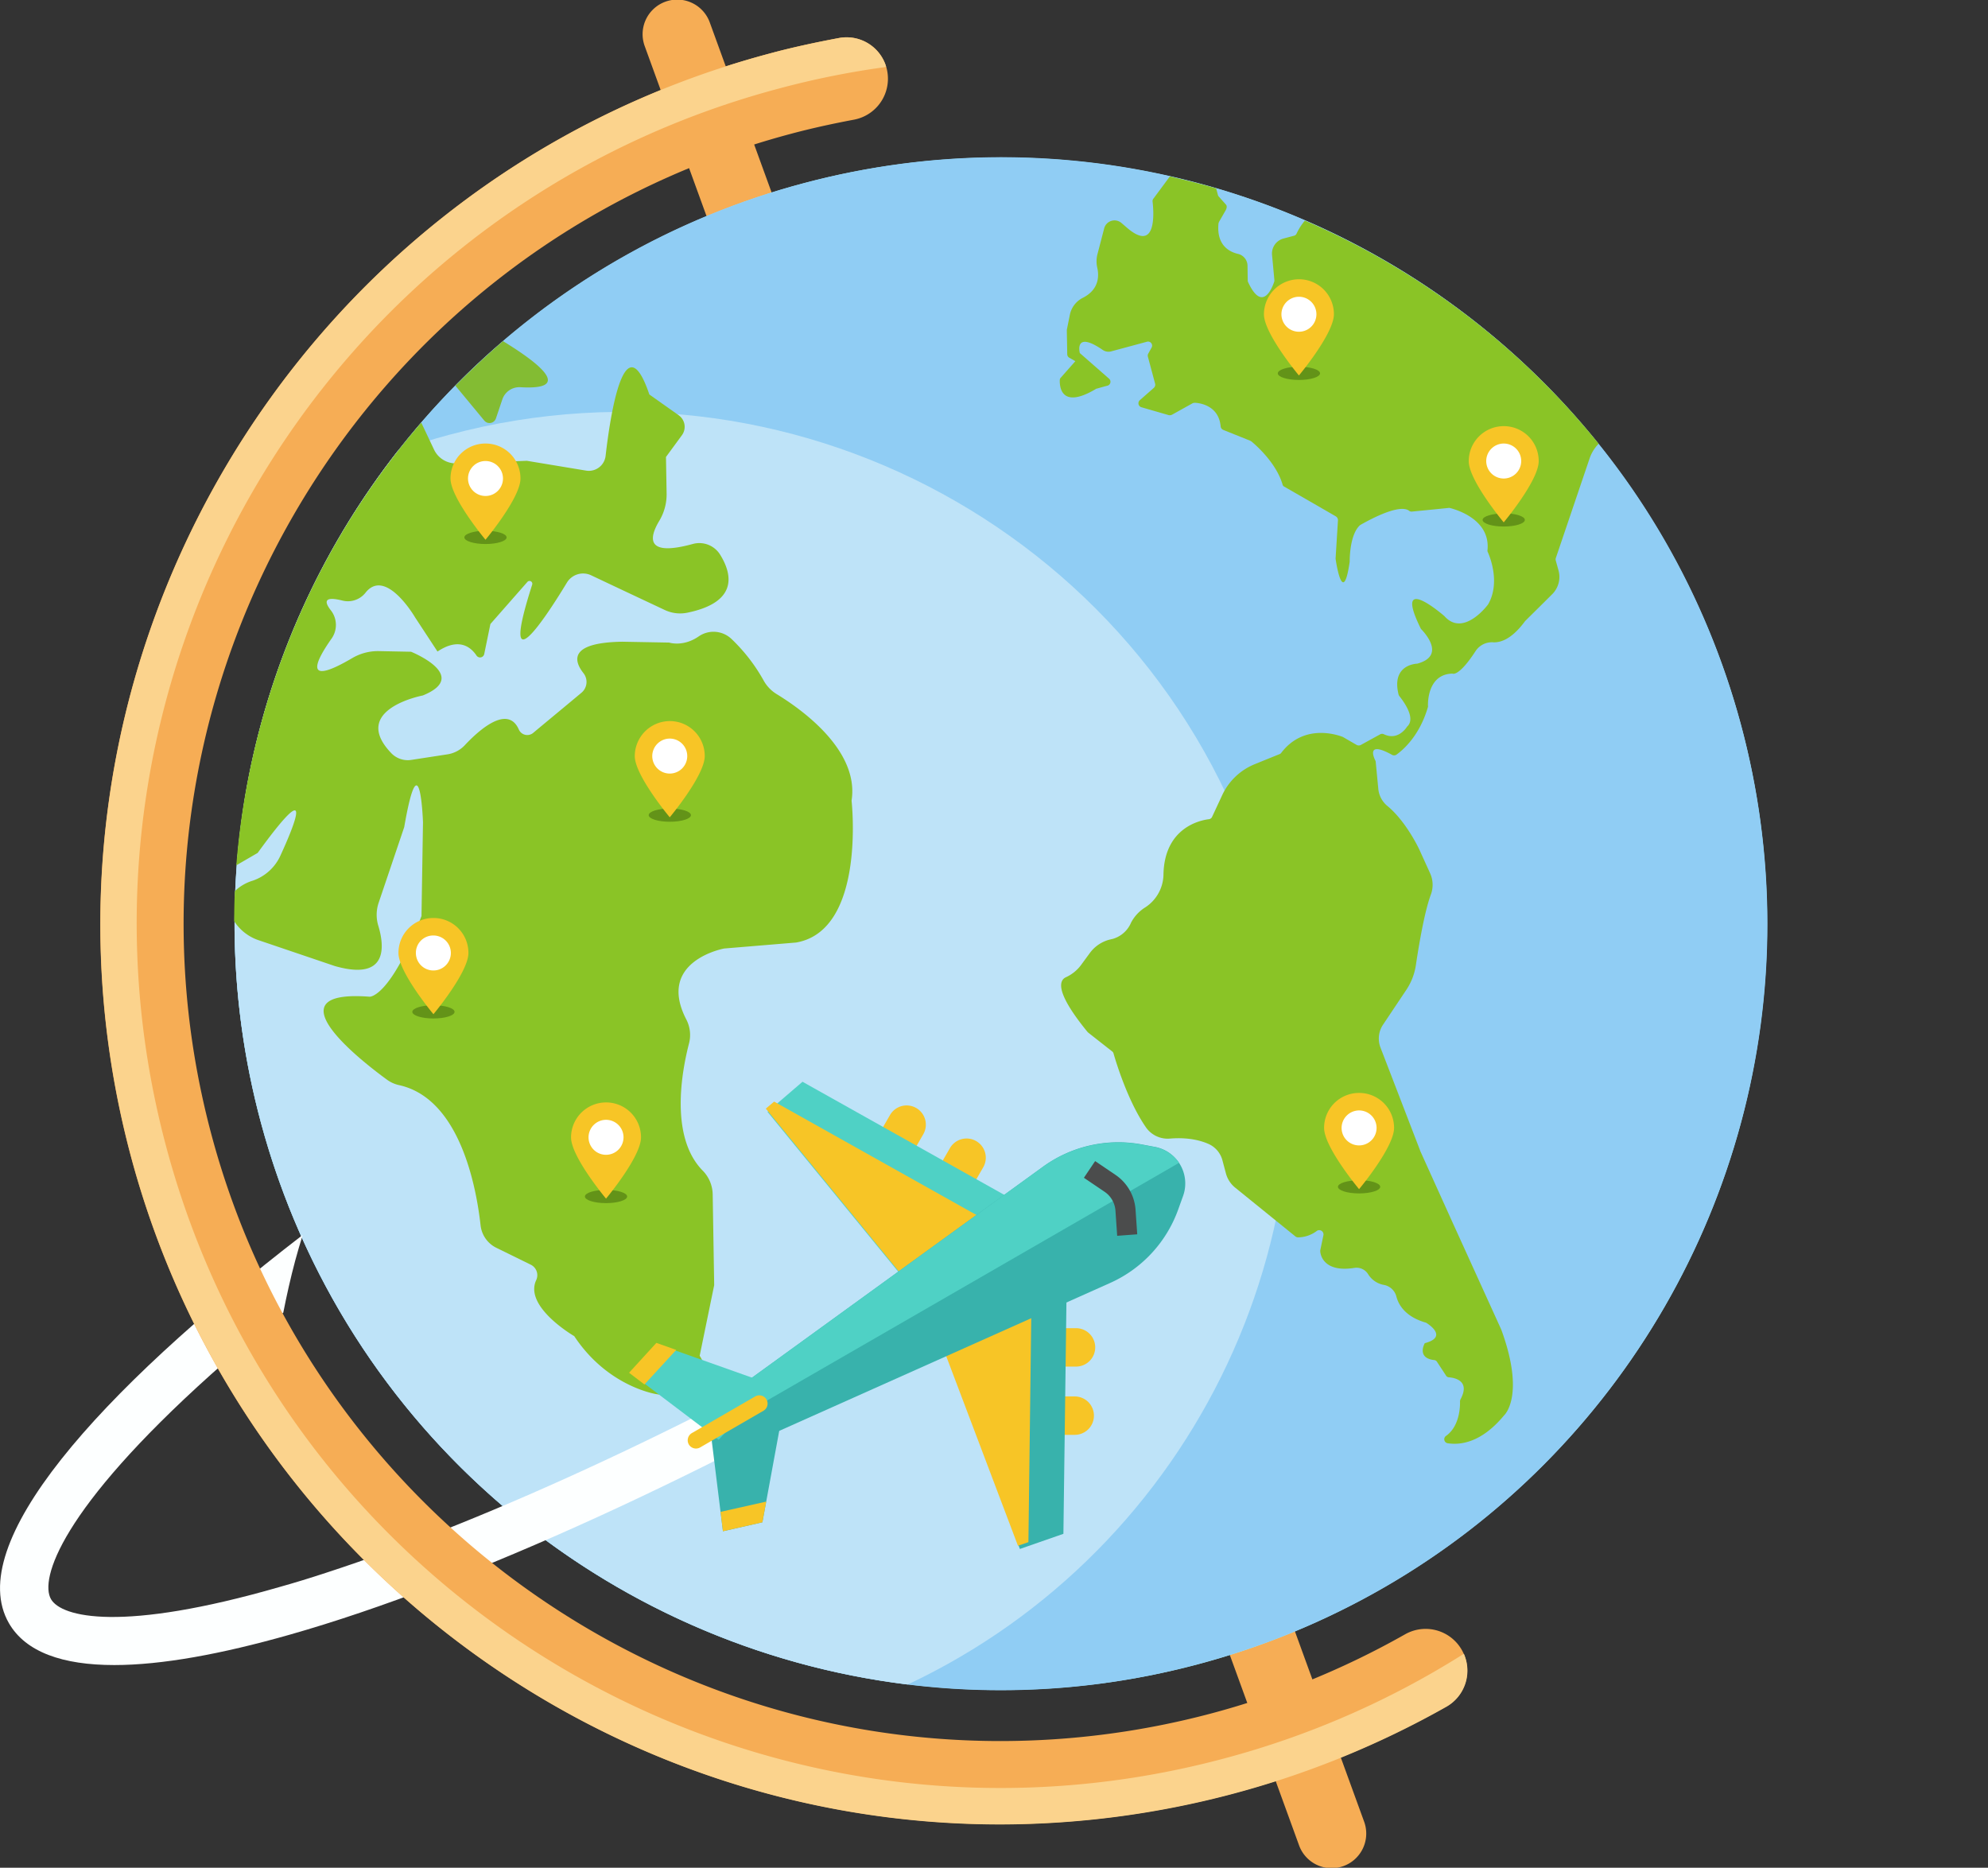 <svg id="Layer_1" data-name="Layer 1" xmlns="http://www.w3.org/2000/svg" viewBox="0 0 931.89 875.49"><rect x="0" y="0" width="931.89" height="875.49" fill="#333333" stroke="none"/><defs><style>.cls-1{fill:#f6ad55;}.cls-2{fill:#a2ecf4;}.cls-3{fill:#90cdf4;}.cls-4{fill:#bee3f8;}.cls-5{fill:#8ac426;}.cls-6{fill:#83bc33;}.cls-7{fill:#639318;}.cls-8{fill:#f7c526;}.cls-9{fill:#fff;}.cls-10{fill:none;}.cls-11{fill:#fdffff;}.cls-12{fill:#fbd38d;}.cls-13{fill:#38b2ac;}.cls-14{fill:#4fd1c5;}.cls-15{fill:#4b4c4c;}</style></defs><g id="OBJECT"><path class="cls-1" d="M850.93,1127.05l-306.6-843a16.23,16.23,0,1,1,30.5-11.1l306.6,843a16.23,16.23,0,1,1-30.5,11.1Z" transform="translate(-242.05 -262.25)"/><circle class="cls-2" cx="469.18" cy="432.99" r="359.2"/><path class="cls-3" d="M428.63,473.55a357,357,0,0,1,189.7-125.3c191.6-51.3,388.6,62.4,439.9,254s-62.4,388.6-254,439.9a356,356,0,0,1-136.7,9.7c-141-17.3-264.1-117.9-303.2-263.6C333.93,674.75,361.33,559.45,428.63,473.55Z" transform="translate(-242.05 -262.25)"/><path class="cls-4" d="M428.53,473.55c7.9-2.8,15.9-5.3,24.1-7.5,167.1-44.7,338.9,54.4,383.7,221.5,39.8,148.7-34.3,301-168.8,364.3-141-17.3-264.1-117.9-303.2-263.6C333.93,674.75,361.33,559.45,428.53,473.55Z" transform="translate(-242.05 -262.25)"/><path class="cls-5" d="M991.43,470.25a360.28,360.28,0,0,0-137.7-104.6,27.81,27.81,0,0,0-3.9,6.1,1.72,1.72,0,0,1-1.2,1l-4.9,1.3a7.27,7.27,0,0,0-5.4,7.7l1.1,11.8a2.2,2.2,0,0,1-.1.8c-.8,2.4-5.4,14.8-12.2.2a1.88,1.88,0,0,1-.2-.8l-.1-7a5.75,5.75,0,0,0-4.5-5.5c-4.3-1-10.1-4.3-9.1-14.3a6.89,6.89,0,0,1,.3-.8l3.1-5.4q.9-1.8,0-2.7l-3.3-3.7a2,2,0,0,1-.4-.8l-.8-3c-7.1-2.1-14.4-3.9-21.7-5.6l-7.7,10.4a1.79,1.79,0,0,0-.4,1.4c.5,4.2,2.3,24.9-12.4,11.9l-2.1-1.8a5,5,0,0,0-8.2,2.5l-3.1,11.9a13.41,13.41,0,0,0-.1,6.6c.8,3.7.9,10.1-6.8,14a11.47,11.47,0,0,0-6,7.6l-1.4,6.9a3.75,3.75,0,0,0-.1.8l.2,11.2a1.9,1.9,0,0,0,1,1.6l2.8,1.6-6.8,7.7a1.66,1.66,0,0,0-.5,1.2c-.1,3,.6,13.8,16.8,4.2a.52.52,0,0,1,.4-.2c.8-.2,3.1-.9,5.1-1.4a1.91,1.91,0,0,0,.8-3.3l-13.7-12s-2.9-10.8,10.7-1.5a4.75,4.75,0,0,0,4,.7l16.7-4.5a1.9,1.9,0,0,1,2.2,2.8l-1.5,2.7a2,2,0,0,0-.2,1.5l3.4,12.7a2,2,0,0,1-.6,1.9l-6.6,5.8a1.94,1.94,0,0,0,.8,3.3l12.8,3.7a2.51,2.51,0,0,0,1.5-.2l9.7-5.4a3,3,0,0,1,1-.2c2.4.1,11.2,1.3,12.1,11a2,2,0,0,0,1.2,1.7l12.7,5.1c.2.1.3.2.5.3,1.6,1.3,11.5,9.7,14.6,20.1a1.55,1.55,0,0,0,.8,1.1c3.5,2,20,11.5,24.3,14a2.14,2.14,0,0,1,.9,1.8l-1.1,17.7v.4c.3,2.1,3.5,22.7,6.6,1.3v-.3c0-1.3.1-12.4,4.7-16.7.1-.1.3-.2.4-.3,2-1.1,17.5-10.1,22.6-6.7a1.87,1.87,0,0,0,1.4.5c3.3-.3,15.2-1.5,17.2-1.7.2-.1.4,0,.6,0,2.4.6,19.1,5.1,17.7,19.7a1.41,1.41,0,0,0,.1.9c1.1,2.4,5.9,14.4.3,24.4-.1.1-.1.2-.2.3-1.1,1.5-11.9,15-20.4,5.4,0,0-24.5-21.4-11.1,5.8a2.18,2.18,0,0,0,.4.5c1.6,1.7,11.4,12.4-2.1,16,0,0-12.2.2-8.7,14.4a2,2,0,0,0,.4.8c1.4,1.8,8.1,10.3,3.6,14.3,0,0-4,6.8-10.8,3.6a1.91,1.91,0,0,0-1.8,0l-9.1,5a2.12,2.12,0,0,1-1.9,0l-6.4-3.7a.35.35,0,0,0-.2-.1c-1.6-.6-17.9-6.8-28.8,7.5a1.56,1.56,0,0,1-.8.6c-1.5.6-6.7,2.7-11.6,4.7a28.74,28.74,0,0,0-15.3,14.6l-4.7,10.1a1.92,1.92,0,0,1-1.5,1.1c-4.3.5-21,4.1-21.3,26.2a18.68,18.68,0,0,1-8.5,15.1,18.56,18.56,0,0,0-6.7,7.2,13.27,13.27,0,0,1-8.6,7.6l-1.3.3a16.69,16.69,0,0,0-9.4,6.3l-4.4,6a18.28,18.28,0,0,1-6.9,5.4c-3.1,1.5-5.1,6.9,10.2,25.6l.3.3,11.2,8.8a1.69,1.69,0,0,1,.7,1c1,3.5,6.5,22,15.1,34.5a12.42,12.42,0,0,0,11.3,5.4c4.8-.4,11.7-.3,18.1,2.5a11.68,11.68,0,0,1,6.6,7.9l1.6,6a12.93,12.93,0,0,0,4.2,6.5l28.4,23a2.1,2.1,0,0,0,1.1.4,14.84,14.84,0,0,0,9-3.1,2,2,0,0,1,3,2l-1.5,7.2v.5c.1,1.7,1.7,10,16.1,7.7a6.38,6.38,0,0,1,6.3,2.9,10.91,10.91,0,0,0,7.5,5.1,7.42,7.42,0,0,1,5.8,5.5c1.1,4.1,4.4,9.5,13.9,12.2,0,0,11.1,6.5-.6,9.6,0,0-4,6.9,4.3,7.9a1.72,1.72,0,0,1,1.4.8l4.2,6.4a1.69,1.69,0,0,0,1.4.9c2.7.2,10.2,1.6,5.4,10.4a2.92,2.92,0,0,0-.2.9c.1,2.2-.1,11.7-6.6,16.2a1.9,1.9,0,0,0,.8,3.4c5.7.9,15.7,0,26.5-13.1,0,0,10.1-9-1.4-40.3-.1-.1-.1-.1-.1-.2L922.83,835l-15.1-33.4v-.1l-18.6-48.3a11.72,11.72,0,0,1,1.2-10.6l11.1-16.6a28.4,28.4,0,0,0,4.3-11.2c1.3-8.8,4-25,7-33.1a13.1,13.1,0,0,0-.3-10.1l-5-11s-6.1-13.3-15.2-20.7a11.81,11.81,0,0,1-4.1-8l-1.2-12.5a1.45,1.45,0,0,0-.2-.7c-.8-1.6-4.2-9.3,7.9-2.6a2,2,0,0,0,2-.1c2.8-2,10.7-8.5,14.7-22.1a1.27,1.27,0,0,0,.1-.6c-.1-2,0-15.1,11.5-15.3,0,0,2.8,1.7,10.7-10.4a9.2,9.2,0,0,1,8.1-4.3c3.5.3,8.9-1.3,15.2-9.9l.2-.2c.8-.8,7.7-7.6,12.5-12.4a11.4,11.4,0,0,0,3-11.1l-1.3-4.7a2,2,0,0,1,0-1.1l15.8-46.6A18.21,18.21,0,0,1,991.43,470.25Z" transform="translate(-242.05 -262.25)"/><path class="cls-5" d="M352.83,667.85l10-5.8c27.1-37.3,17.5-13.6,10.6,1.4a22,22,0,0,1-12.9,11.6,20.85,20.85,0,0,0-8.4,4.9q-.3,7-.3,14.1a21.88,21.88,0,0,0,11.7,9l35.4,12c25.4,7.3,23.2-9.7,20.5-18.7a17.65,17.65,0,0,1,.1-10.9l12-35.5c7.4-42.6,8.8-2.3,8.8-2.3l-.7,44c-14.8,38.4-24.3,37.8-24.3,37.8-47.1-3.6-4.2,29.9,8,38.8a15.07,15.07,0,0,0,5.6,2.6c29,6.2,36.5,48.7,38.4,65.8a13.37,13.37,0,0,0,7.4,10.5l16.1,7.9a5.48,5.48,0,0,1,2.5,7.4c-5.6,12.5,17.9,26.1,17.9,26.1,15.8,23.9,38.6,27.2,38.6,27.2,36,6,20.2-18,20.2-18l6.8-33.1-.7-42.5a16.26,16.26,0,0,0-4.7-11.2c-15.5-15.8-9.8-46.5-6.4-59.6a15.8,15.8,0,0,0-1.2-11.1c-14.4-27.6,17.7-33.4,17.7-33.4l33.7-2.8c32.9-5.7,26-66.5,26-66.5,3.8-24.1-24.7-43.6-35.2-50a17.24,17.24,0,0,1-5.9-6.1,81.84,81.84,0,0,0-15.3-19.8,12.21,12.21,0,0,0-15.1-1.2c-7.4,5.2-14,3-14,3l-22-.4c-25.3.4-22.6,9.1-18.2,14.7a6.61,6.61,0,0,1-.9,9.2c-6.2,5.2-16.5,13.7-22.6,18.8a4.33,4.33,0,0,1-6.8-1.6c-5.3-11.9-19,.7-25.2,7.3a14.1,14.1,0,0,1-8.3,4.4l-16.9,2.6a10.72,10.72,0,0,1-9.3-3.1c-19.8-20.6,14.7-27.1,14.7-27.1,22.6-9.2-5.5-20.5-5.5-20.5l-15.2-.3a23.78,23.78,0,0,0-12.4,3.3c-24,14.1-16.4.4-9.7-9.1a11.1,11.1,0,0,0-.2-13.2c-5-6.3.1-6,5.3-4.7a10.52,10.52,0,0,0,10.8-3.6c9.5-12.2,23.3,11.5,23.3,11.5l10.5,16c9.9-6.6,15.5-2.3,18.3,1.9a2,2,0,0,0,3.6-.7l2.9-14.1,17.4-19.8a1.32,1.32,0,0,1,2.2,1.3c-15.9,49.5,6.5,15.2,16.2-.8a8.86,8.86,0,0,1,11.5-3.5c9.7,4.6,26.5,12.5,34.6,16.3a16.87,16.87,0,0,0,10.4,1.2c24.8-5.1,20.6-19,15.2-27.5a11.49,11.49,0,0,0-12.7-4.7c-23,6.3-19.8-3.8-15.8-10.6a24.09,24.09,0,0,0,3.6-13l-.3-17.2,7.4-10.1a6.66,6.66,0,0,0-1.5-9.5l-13.7-9.7c-11.6-34.3-18.3,9.5-20.5,28.8a7.91,7.91,0,0,1-9.1,6.9l-27.8-4.6-33,1.2a11.29,11.29,0,0,1-10.5-6.4l-6-12.7A361,361,0,0,0,352.83,667.85Z" transform="translate(-242.05 -262.25)"/><path class="cls-6" d="M477.83,422.15c-7.7,6.7-15.2,13.7-22.3,20.9l13.5,16.3a3.17,3.17,0,0,0,5.5-1l3-8.9a8.45,8.45,0,0,1,8.5-5.7C513.13,445.35,490.93,430.15,477.83,422.15Z" transform="translate(-242.05 -262.25)"/><path class="cls-7" d="M850.93,434.15c5.5,0,9.9,1.4,9.9,3.1s-4.4,3.1-9.9,3.1-9.9-1.4-9.9-3.1S845.43,434.15,850.93,434.15Z" transform="translate(-242.05 -262.25)"/><path class="cls-8" d="M850.93,393.15a16.35,16.35,0,0,1,16.4,16.4c0,9.1-16.4,28.7-16.4,28.7s-16.4-19.6-16.4-28.7A16.47,16.47,0,0,1,850.93,393.15Z" transform="translate(-242.05 -262.25)"/><path class="cls-9" d="M850.93,401.35a8.2,8.2,0,1,1-8.2,8.2A8.24,8.24,0,0,1,850.93,401.35Z" transform="translate(-242.05 -262.25)"/><path class="cls-7" d="M946.93,502.85c5.5,0,9.9,1.4,9.9,3.1s-4.4,3.1-9.9,3.1-9.9-1.4-9.9-3.1S941.53,503,946.93,502.85Z" transform="translate(-242.05 -262.25)"/><path class="cls-8" d="M946.93,462a16.35,16.35,0,0,1,16.4,16.4c0,9.1-16.4,28.7-16.4,28.7s-16.4-19.6-16.4-28.7A16.41,16.41,0,0,1,946.93,462Z" transform="translate(-242.05 -262.25)"/><path class="cls-9" d="M946.93,470.15a8.2,8.2,0,1,1-8.2,8.2A8.24,8.24,0,0,1,946.93,470.15Z" transform="translate(-242.05 -262.25)"/><ellipse class="cls-7" cx="313.98" cy="382.09" rx="9.9" ry="3.1"/><path class="cls-8" d="M556,600.25a16.35,16.35,0,0,1,16.4,16.4c0,9.1-16.4,28.7-16.4,28.7s-16.4-19.6-16.4-28.7A16.47,16.47,0,0,1,556,600.25Z" transform="translate(-242.05 -262.25)"/><path class="cls-9" d="M556,608.45a8.2,8.2,0,1,1-8.2,8.2A8.24,8.24,0,0,1,556,608.45Z" transform="translate(-242.05 -262.25)"/><path class="cls-7" d="M879.13,815.45c5.5,0,9.9,1.4,9.9,3.1s-4.4,3.1-9.9,3.1-9.9-1.4-9.9-3.1S873.63,815.55,879.13,815.45Z" transform="translate(-242.05 -262.25)"/><path class="cls-8" d="M879.13,774.55a16.35,16.35,0,0,1,16.4,16.4c0,9.1-16.4,28.7-16.4,28.7s-16.4-19.6-16.4-28.7A16.35,16.35,0,0,1,879.13,774.55Z" transform="translate(-242.05 -262.25)"/><path class="cls-9" d="M879.13,782.75a8.2,8.2,0,1,1-8.2,8.2A8.24,8.24,0,0,1,879.13,782.75Z" transform="translate(-242.05 -262.25)"/><path class="cls-7" d="M469.63,511.05c5.5,0,9.9,1.4,9.9,3.1s-4.4,3.1-9.9,3.1-9.9-1.4-9.9-3.1S464.13,511.05,469.63,511.05Z" transform="translate(-242.05 -262.25)"/><path class="cls-8" d="M469.63,470.15a16.35,16.35,0,0,1,16.4,16.4c0,9.1-16.4,28.7-16.4,28.7s-16.4-19.6-16.4-28.7A16.35,16.35,0,0,1,469.63,470.15Z" transform="translate(-242.05 -262.25)"/><circle class="cls-9" cx="227.58" cy="224.29" r="8.2"/><path class="cls-7" d="M445.23,733.45c5.5,0,9.9,1.4,9.9,3.1s-4.4,3.1-9.9,3.1-9.9-1.4-9.9-3.1S439.73,733.45,445.23,733.45Z" transform="translate(-242.05 -262.25)"/><path class="cls-8" d="M445.23,692.55a16.35,16.35,0,0,1,16.4,16.4c0,9.1-16.4,28.7-16.4,28.7s-16.4-19.6-16.4-28.7A16.35,16.35,0,0,1,445.23,692.55Z" transform="translate(-242.05 -262.25)"/><path class="cls-9" d="M445.23,700.75A8.2,8.2,0,1,1,437,709,8.11,8.11,0,0,1,445.23,700.75Z" transform="translate(-242.05 -262.25)"/><path class="cls-7" d="M526.13,820c5.5,0,9.9,1.4,9.9,3.1s-4.4,3.1-9.9,3.1-9.9-1.4-9.9-3.1S520.63,820,526.13,820Z" transform="translate(-242.05 -262.25)"/><path class="cls-8" d="M526.13,779a16.35,16.35,0,0,1,16.4,16.4c0,9.1-16.4,28.7-16.4,28.7s-16.4-19.6-16.4-28.7A16.41,16.41,0,0,1,526.13,779Z" transform="translate(-242.05 -262.25)"/><path class="cls-9" d="M526.13,787.15a8.2,8.2,0,1,1-8.2,8.2A8.24,8.24,0,0,1,526.13,787.15Z" transform="translate(-242.05 -262.25)"/><path class="cls-10" d="M1065.53,755.25c74.1,21.4,102.3,14.2,107.2,5.7,5.3-9.3-4.5-41.9-75.1-105.4q-15.75-14.25-33.8-28.9A359.17,359.17,0,0,1,1065.53,755.25Z" transform="translate(-242.05 -262.25)"/><path class="cls-11" d="M670.94,870.72c-99.5,57.4-197.5,103.2-276.2,128.8q-11.4,3.75-21.6,6.6c-74.1,21.4-102.3,14.2-107.2,5.7-5.3-9.3,4.4-41.9,75.1-105.4,10.5-9.4,21.8-19.1,33.8-28.9,1.6-8.1,3.4-16.2,5.6-24.4,1.1-4.1,2.3-8.1,3.5-12-96.8,74.6-159,145-137.7,182,7.8,13.5,25.1,19.6,49.4,19.6,22.1,0,50.1-5.1,82.1-14.2,84.9-24.1,197.8-76.6,304.6-138.2,4.2-2.4,8.4-4.9,12.6-7.4v-26.4C686.94,861.42,678.94,866.12,670.94,870.72Z" transform="translate(-242.05 -262.25)"/><path class="cls-1" d="M303.43,804.45c49.4,184.2,217,312.9,407.5,312.9a426.59,426.59,0,0,0,209.1-55.2,19.47,19.47,0,0,0,8.6-23.6h0a19.51,19.51,0,0,0-28-10.2,385.3,385.3,0,0,1-189.6,50c-172.9,0-325-116.8-369.8-284-54.7-204,66.8-414.5,270.9-469.2,10-2.7,20.1-4.9,30.2-6.8a19.53,19.53,0,0,0,14.8-25.8h0a19.39,19.39,0,0,0-21.7-12.5c-11.2,2.1-22.4,4.5-33.4,7.5C377.23,347.85,243.33,579.75,303.43,804.45Z" transform="translate(-242.05 -262.25)"/><path class="cls-12" d="M303.53,804.55c49.4,184.2,217,312.9,407.5,312.9a426.59,426.59,0,0,0,209.1-55.2,19.47,19.47,0,0,0,8.6-23.6h0a6.12,6.12,0,0,0-.5-1.2,405.1,405.1,0,0,1-112.1,49c-216.1,57.9-438.2-70.3-496.1-286.4s70.3-438.2,286.4-496.1a400.66,400.66,0,0,1,51-10.3c-.1-.4-.2-.7-.3-1.1a19.39,19.39,0,0,0-21.7-12.5c-11.2,2.1-22.4,4.5-33.4,7.5C377.23,347.85,243.33,579.75,303.53,804.55Z" transform="translate(-242.05 -262.25)"/><path class="cls-8" d="M676.84,818.62l15.6,9,10.5-18.2a9,9,0,0,0-3.3-12.3h0a9,9,0,0,0-12.3,3.3Z" transform="translate(-242.05 -262.25)"/><path class="cls-8" d="M725.44,902.82v-18h21a9,9,0,0,1,9,9h0a9,9,0,0,1-9,9Z" transform="translate(-242.05 -262.25)"/><path class="cls-8" d="M648.74,803.12l15.6,9,10.5-18.2a9,9,0,0,0-3.3-12.3h0a9,9,0,0,0-12.3,3.3Z" transform="translate(-242.05 -262.25)"/><path class="cls-8" d="M724.84,934.82v-18h21a9,9,0,0,1,9,9h0a9,9,0,0,1-9,9Z" transform="translate(-242.05 -262.25)"/><polygon class="cls-13" points="439.98 625.36 478.08 726.06 498.48 718.96 499.98 604.46 439.98 625.36"/><polygon class="cls-14" points="427.98 604.56 359.78 521.16 376.18 507.06 476.08 563.06 427.98 604.56"/><polygon class="cls-8" points="482.08 722.86 477.18 724.56 440.28 627.06 483.48 611.96 482.08 722.86"/><polygon class="cls-8" points="362.88 516.36 459.58 570.56 424.98 600.46 358.98 519.66 362.88 516.36"/><path class="cls-13" d="M762.44,863.62l-162.2,72.5-13-22.8L731,809.12a60,60,0,0,1,45.9-10.5l6.4,1.2a17.42,17.42,0,0,1,13.3,23.1l-2.2,6.1A59.89,59.89,0,0,1,762.44,863.62Z" transform="translate(-242.05 -262.25)"/><polygon class="cls-13" points="332.68 667.56 338.88 717.76 357.38 713.56 367.28 659.76 332.68 667.56"/><polygon class="cls-8" points="338.88 717.76 337.78 708.66 359.18 703.86 357.38 713.56 338.88 717.76"/><polygon class="cls-14" points="336.88 674.86 296.58 644.36 309.38 630.46 360.98 648.76 336.88 674.86"/><polygon class="cls-8" points="294.88 643.46 302.08 648.96 316.98 632.76 307.68 629.46 294.88 643.46"/><polygon class="cls-10" points="337.78 670.36 333.18 671.16 336.18 667.56 337.48 668.66 337.78 670.36"/><path class="cls-14" d="M776.94,798.72l6.4,1.2a17.77,17.77,0,0,1,11.4,7.4l-201.6,116.3-5.9-10.3L731,809.12A60.46,60.46,0,0,1,776.94,798.72Z" transform="translate(-242.05 -262.25)"/><path class="cls-15" d="M750.14,814.32l9.6,6.5a11.68,11.68,0,0,1,5.2,9.1l.8,11.6,9.4-.7-.8-11.6A21.5,21.5,0,0,0,765,813l-9.6-6.5Z" transform="translate(-242.05 -262.25)"/><path class="cls-8" d="M564.94,939.32h0a3.89,3.89,0,0,0,5.3,1.4l29.7-17.2a3.89,3.89,0,0,0,1.4-5.3h0a3.89,3.89,0,0,0-5.3-1.4L566.34,934A3.92,3.92,0,0,0,564.94,939.32Z" transform="translate(-242.05 -262.25)"/></g></svg>